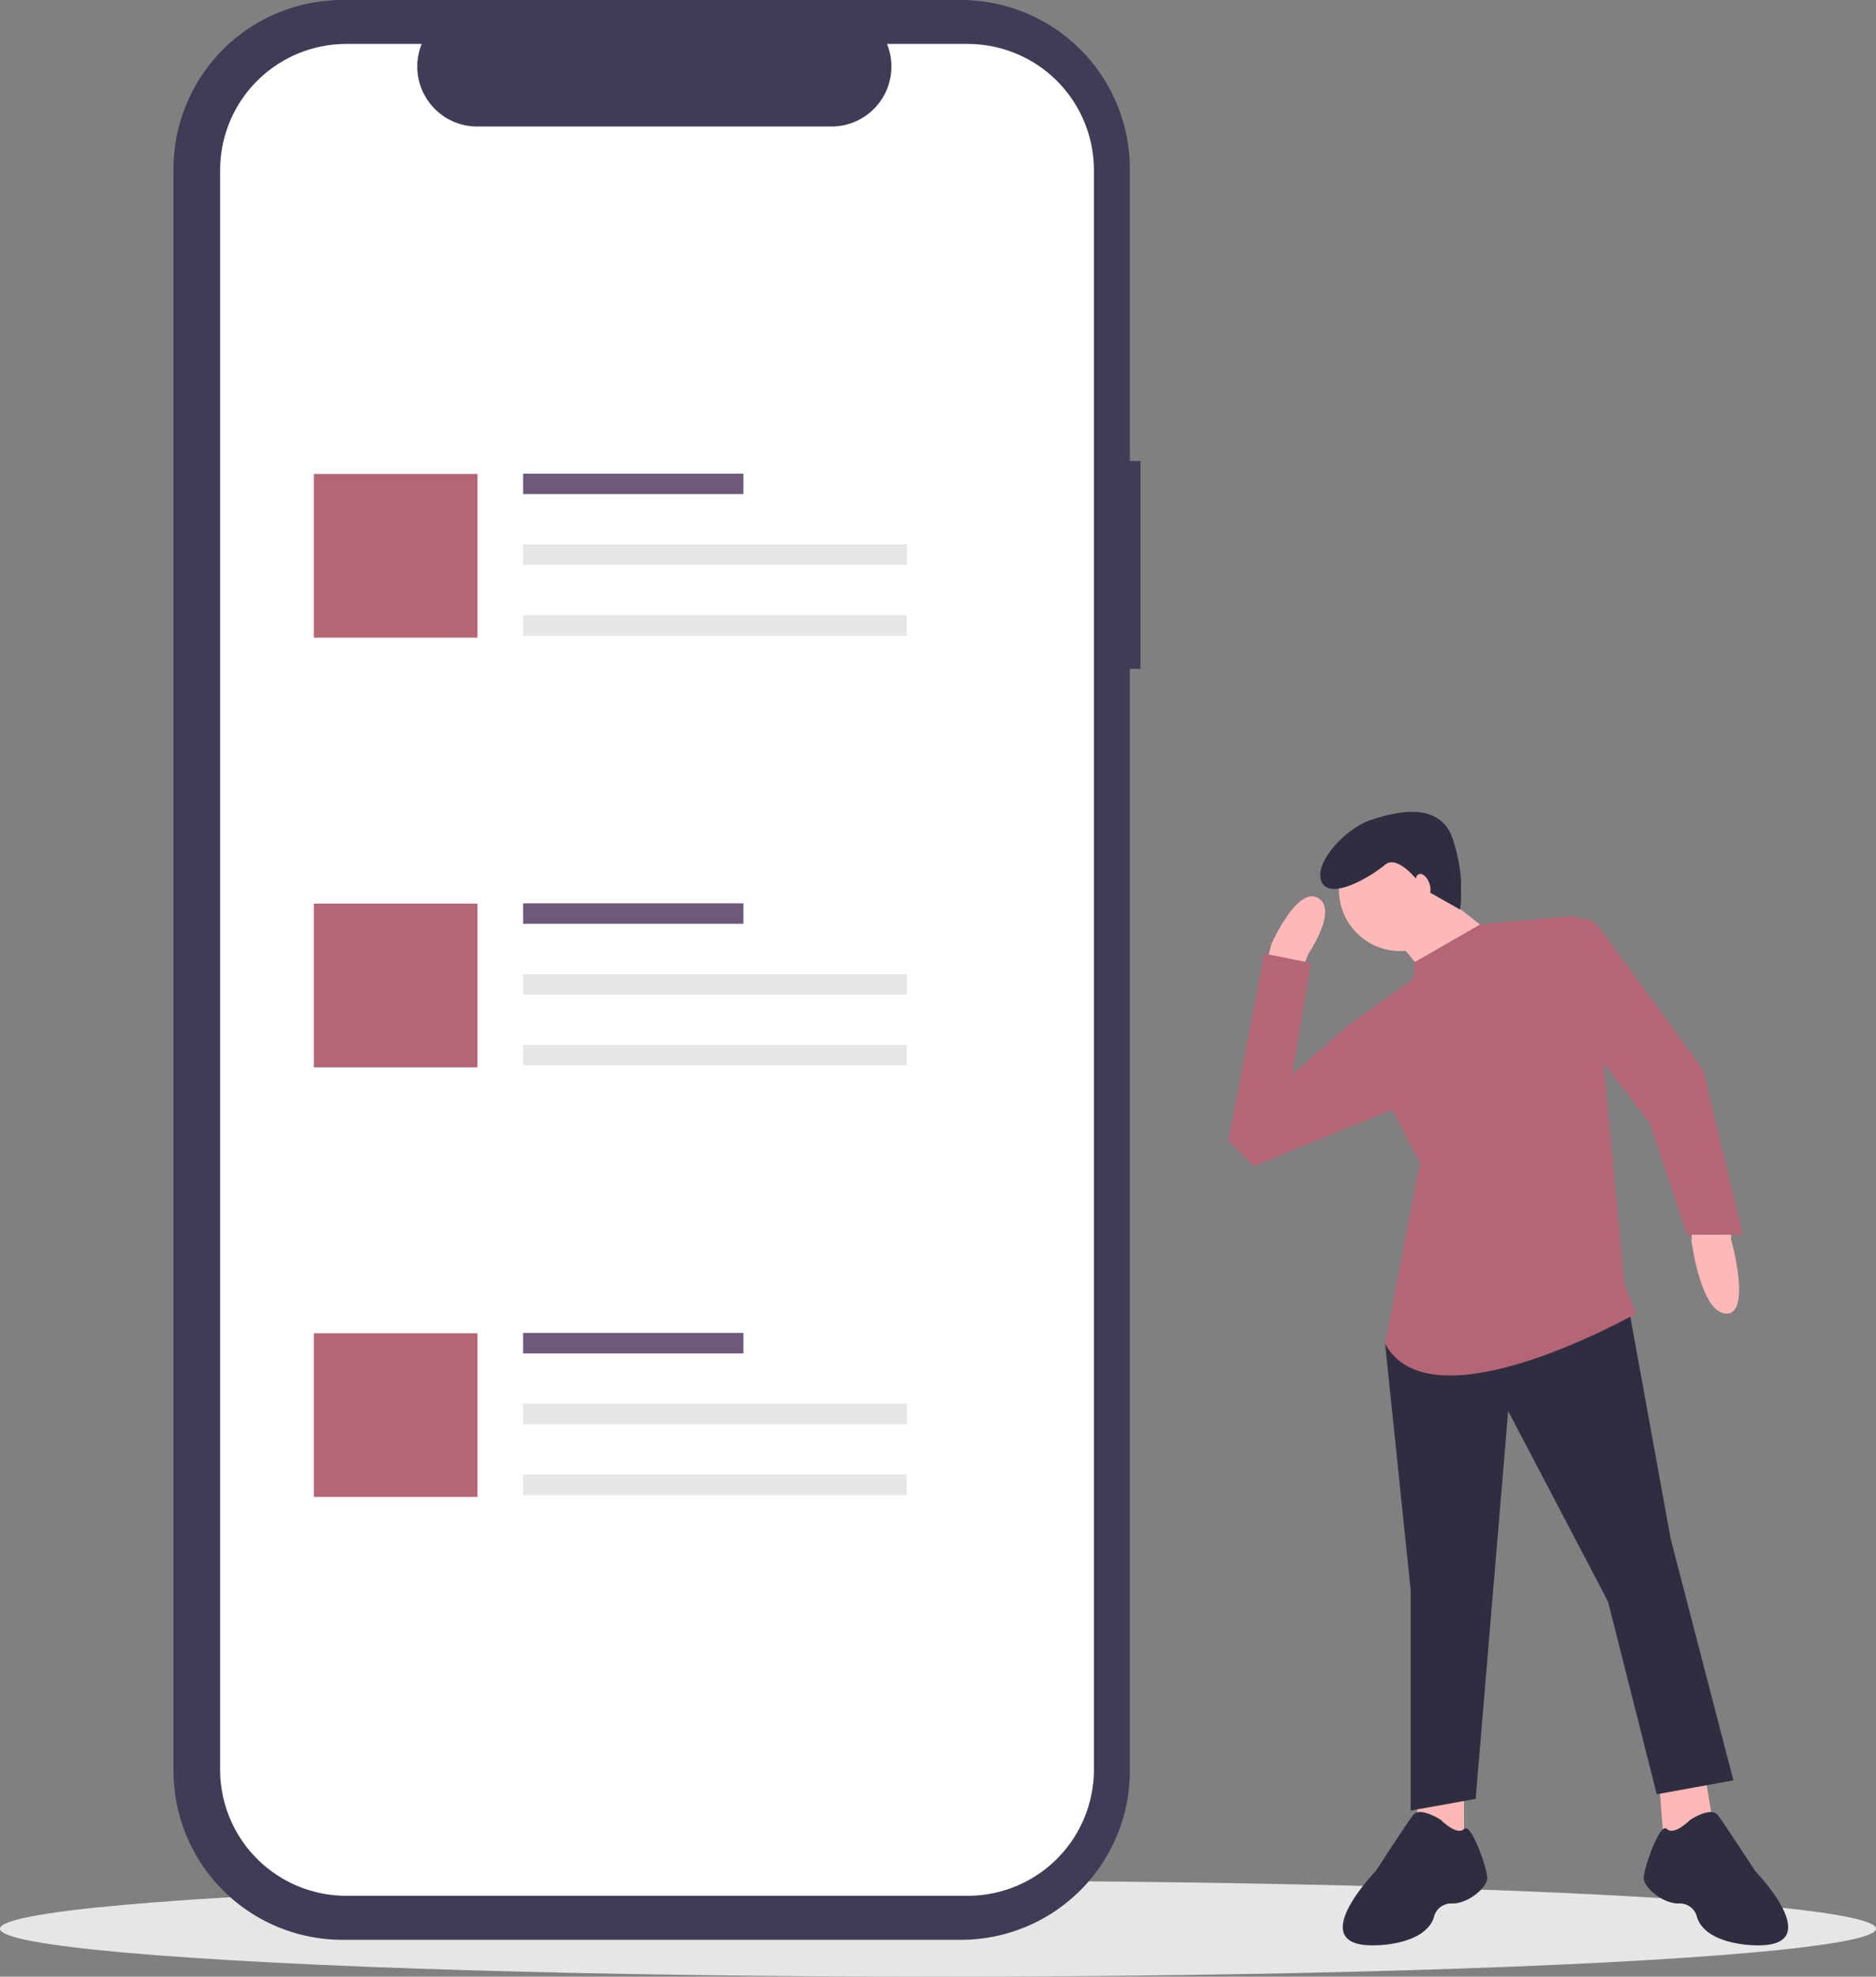 <svg id="undraw_modern_design_v3wv_1_" data-name="undraw_modern_design_v3wv (1)" xmlns="http://www.w3.org/2000/svg" width="127.29" height="134.091" viewBox="0 0 127.29 134.091">
  <rect x="0" y="0" width="127.29" height="134.091" fill="#808080" stroke="none"/>
  <ellipse id="Ellipse_233" data-name="Ellipse 233" cx="63.645" cy="3.255" rx="63.645" ry="3.255" transform="translate(0 127.582)" fill="#e6e6e6"/>
  <path id="Path_283" data-name="Path 283" d="M885.478,539.794v.788s1.418,5.041-.315,5.041-2.363-4.884-2.363-4.884v-.945Z" transform="translate(-768.022 -456.513)" fill="#ffb8b8"/>
  <path id="Path_284" data-name="Path 284" d="M723.346,420l.315-1.26s1.733-3.939,3.151-3.151-.63,3.781-.63,3.781l-.315.788Z" transform="translate(-637.399 -354.683)" fill="#ffb8b8"/>
  <path id="Path_285" data-name="Path 285" d="M531.111,671.78l.315,2.678,2.993.473v-3.466Z" transform="translate(-435.081 -550.058)" fill="#ffb8b8"/>
  <path id="Path_286" data-name="Path 286" d="M622.6,667.423l.315,3.939,3.466-.473-.63-3.781Z" transform="translate(-510.029 -546.489)" fill="#ffb8b8"/>
  <path id="Path_287" data-name="Path 287" d="M520.414,493.3l-.63.157,1.733,16.7v14.967l4.411-.788,2.206-26.31,6.774,12.919,3.308,13.076,5.2-.945L539.162,506.7l-2.836-15.6Z" transform="translate(-425.802 -402.304)" fill="#2f2e41"/>
  <path id="Path_288" data-name="Path 288" d="M758.558,759.575s-1.418-.945-1.891-.315-2.521,3.781-2.521,3.781-5.042,5.2,0,5.041c0,0,3.308,0,3.939-1.891a1.2,1.2,0,0,1,1.26-.945c1.1,0,2.363-1.1,2.363-1.733s-1.1-3.812-1.576-3.324S758.558,759.575,758.558,759.575Z" transform="translate(-660.795 -636.119)" fill="#2f2e41"/>
  <path id="Path_289" data-name="Path 289" d="M867.966,759.575s1.418-.945,1.891-.315,2.521,3.781,2.521,3.781,5.041,5.2,0,5.041c0,0-3.308,0-3.939-1.891a1.2,1.2,0,0,0-1.26-.945c-1.1,0-2.363-1.1-2.363-1.733s1.1-3.812,1.575-3.324S867.966,759.575,867.966,759.575Z" transform="translate(-753.289 -636.119)" fill="#2f2e41"/>
  <circle id="Ellipse_234" data-name="Ellipse 234" cx="4.159" cy="4.159" r="4.159" transform="translate(90.847 56.2)" fill="#ffb8b8"/>
  <path id="Path_290" data-name="Path 290" d="M523.705,339.274l2.206,2.678,3.939-3.308-2.836-2.206Z" transform="translate(-429.014 -275.607)" fill="#ffb8b8"/>
  <path id="Path_291" data-name="Path 291" d="M758.254,427.154l.129-1.166,4.423-2.541,6.008-.57a1.419,1.419,0,0,1,1.547,1.28l2.23,23.636.788,2.048s-13.864,7.877-17.015,2.048l2.363-12.288-4.884-9.3Z" transform="translate(-662.381 -360.73)" fill="#b46576"/>
  <path id="Path_292" data-name="Path 292" d="M837.49,424.034a1.3,1.3,0,0,0,.281-.08,1.424,1.424,0,0,1,1.63.5l7.07,9.667,2.678,11.186h-3.781l-2.521-7.562-4.1-5.357Z" transform="translate(-730.905 -361.548)" fill="#b46576"/>
  <path id="Path_293" data-name="Path 293" d="M470.343,362.354l-1.26.315-3.781,3.308,1.26-7.562-3.151-.63-2.442,12.683L462.7,372.2l9.847-4.017Z" transform="translate(-377.621 -293.094)" fill="#b46576"/>
  <path id="Path_294" data-name="Path 294" d="M750.549,389.05s-1.708-2.508-2.686-1.683-3.719,2.446-4.3,1.164,1.642-3.632,3.317-4.193,4.617-1.308,5.539,1.169a10.831,10.831,0,0,1,.541,4.9Z" transform="translate(-653.887 -328.705)" fill="#2f2e41"/>
  <ellipse id="Ellipse_235" data-name="Ellipse 235" cx="0.452" cy="0.814" rx="0.452" ry="0.814" transform="translate(95.854 59.452) rotate(-19.977)" fill="#ffb8b8"/>
  <path id="Path_295" data-name="Path 295" d="M378.724,110.462H378V90.655a11.464,11.464,0,0,0-11.464-11.464H324.574a11.464,11.464,0,0,0-11.464,11.464V199.317a11.464,11.464,0,0,0,11.464,11.464h41.963A11.464,11.464,0,0,0,378,199.317V124.561h.723Z" transform="translate(-301.338 -79.191)" fill="#3f3d56"/>
  <path id="Path_296" data-name="Path 296" d="M381.332,95.686h-5.478a4.067,4.067,0,0,1-3.766,5.6h-24.04a4.067,4.067,0,0,1-3.766-5.6h-5.116a8.561,8.561,0,0,0-8.561,8.561v108.5a8.561,8.561,0,0,0,8.561,8.561h42.165a8.561,8.561,0,0,0,8.561-8.561v-108.5a8.561,8.561,0,0,0-8.561-8.561Z" transform="translate(-315.669 -92.704)" fill="#fff"/>
  <rect id="Rectangle_59" data-name="Rectangle 59" width="14.946" height="1.388" transform="translate(35.496 32.131)" fill="#6d5a7a"/>
  <rect id="Rectangle_60" data-name="Rectangle 60" width="26.049" height="1.388" transform="translate(35.496 36.932)" fill="#e6e6e6"/>
  <rect id="Rectangle_61" data-name="Rectangle 61" width="26.024" height="1.388" transform="translate(35.496 41.733)" fill="#e6e6e6"/>
  <rect id="Rectangle_62" data-name="Rectangle 62" width="11.103" height="11.103" transform="translate(21.295 32.151)" fill="#b46576"/>
  <rect id="Rectangle_63" data-name="Rectangle 63" width="14.946" height="1.388" transform="translate(35.496 61.277)" fill="#6d5a7a"/>
  <rect id="Rectangle_64" data-name="Rectangle 64" width="26.049" height="1.388" transform="translate(35.496 66.078)" fill="#e6e6e6"/>
  <rect id="Rectangle_65" data-name="Rectangle 65" width="26.024" height="1.388" transform="translate(35.496 70.879)" fill="#e6e6e6"/>
  <rect id="Rectangle_66" data-name="Rectangle 66" width="11.103" height="11.103" transform="translate(21.295 61.298)" fill="#b46576"/>
  <rect id="Rectangle_67" data-name="Rectangle 67" width="14.946" height="1.388" transform="translate(35.496 90.423)" fill="#6d5a7a"/>
  <rect id="Rectangle_68" data-name="Rectangle 68" width="26.049" height="1.388" transform="translate(35.496 95.225)" fill="#e6e6e6"/>
  <rect id="Rectangle_69" data-name="Rectangle 69" width="26.024" height="1.388" transform="translate(35.496 100.026)" fill="#e6e6e6"/>
  <rect id="Rectangle_70" data-name="Rectangle 70" width="11.103" height="11.103" transform="translate(21.295 90.444)" fill="#b46576"/>
</svg>
